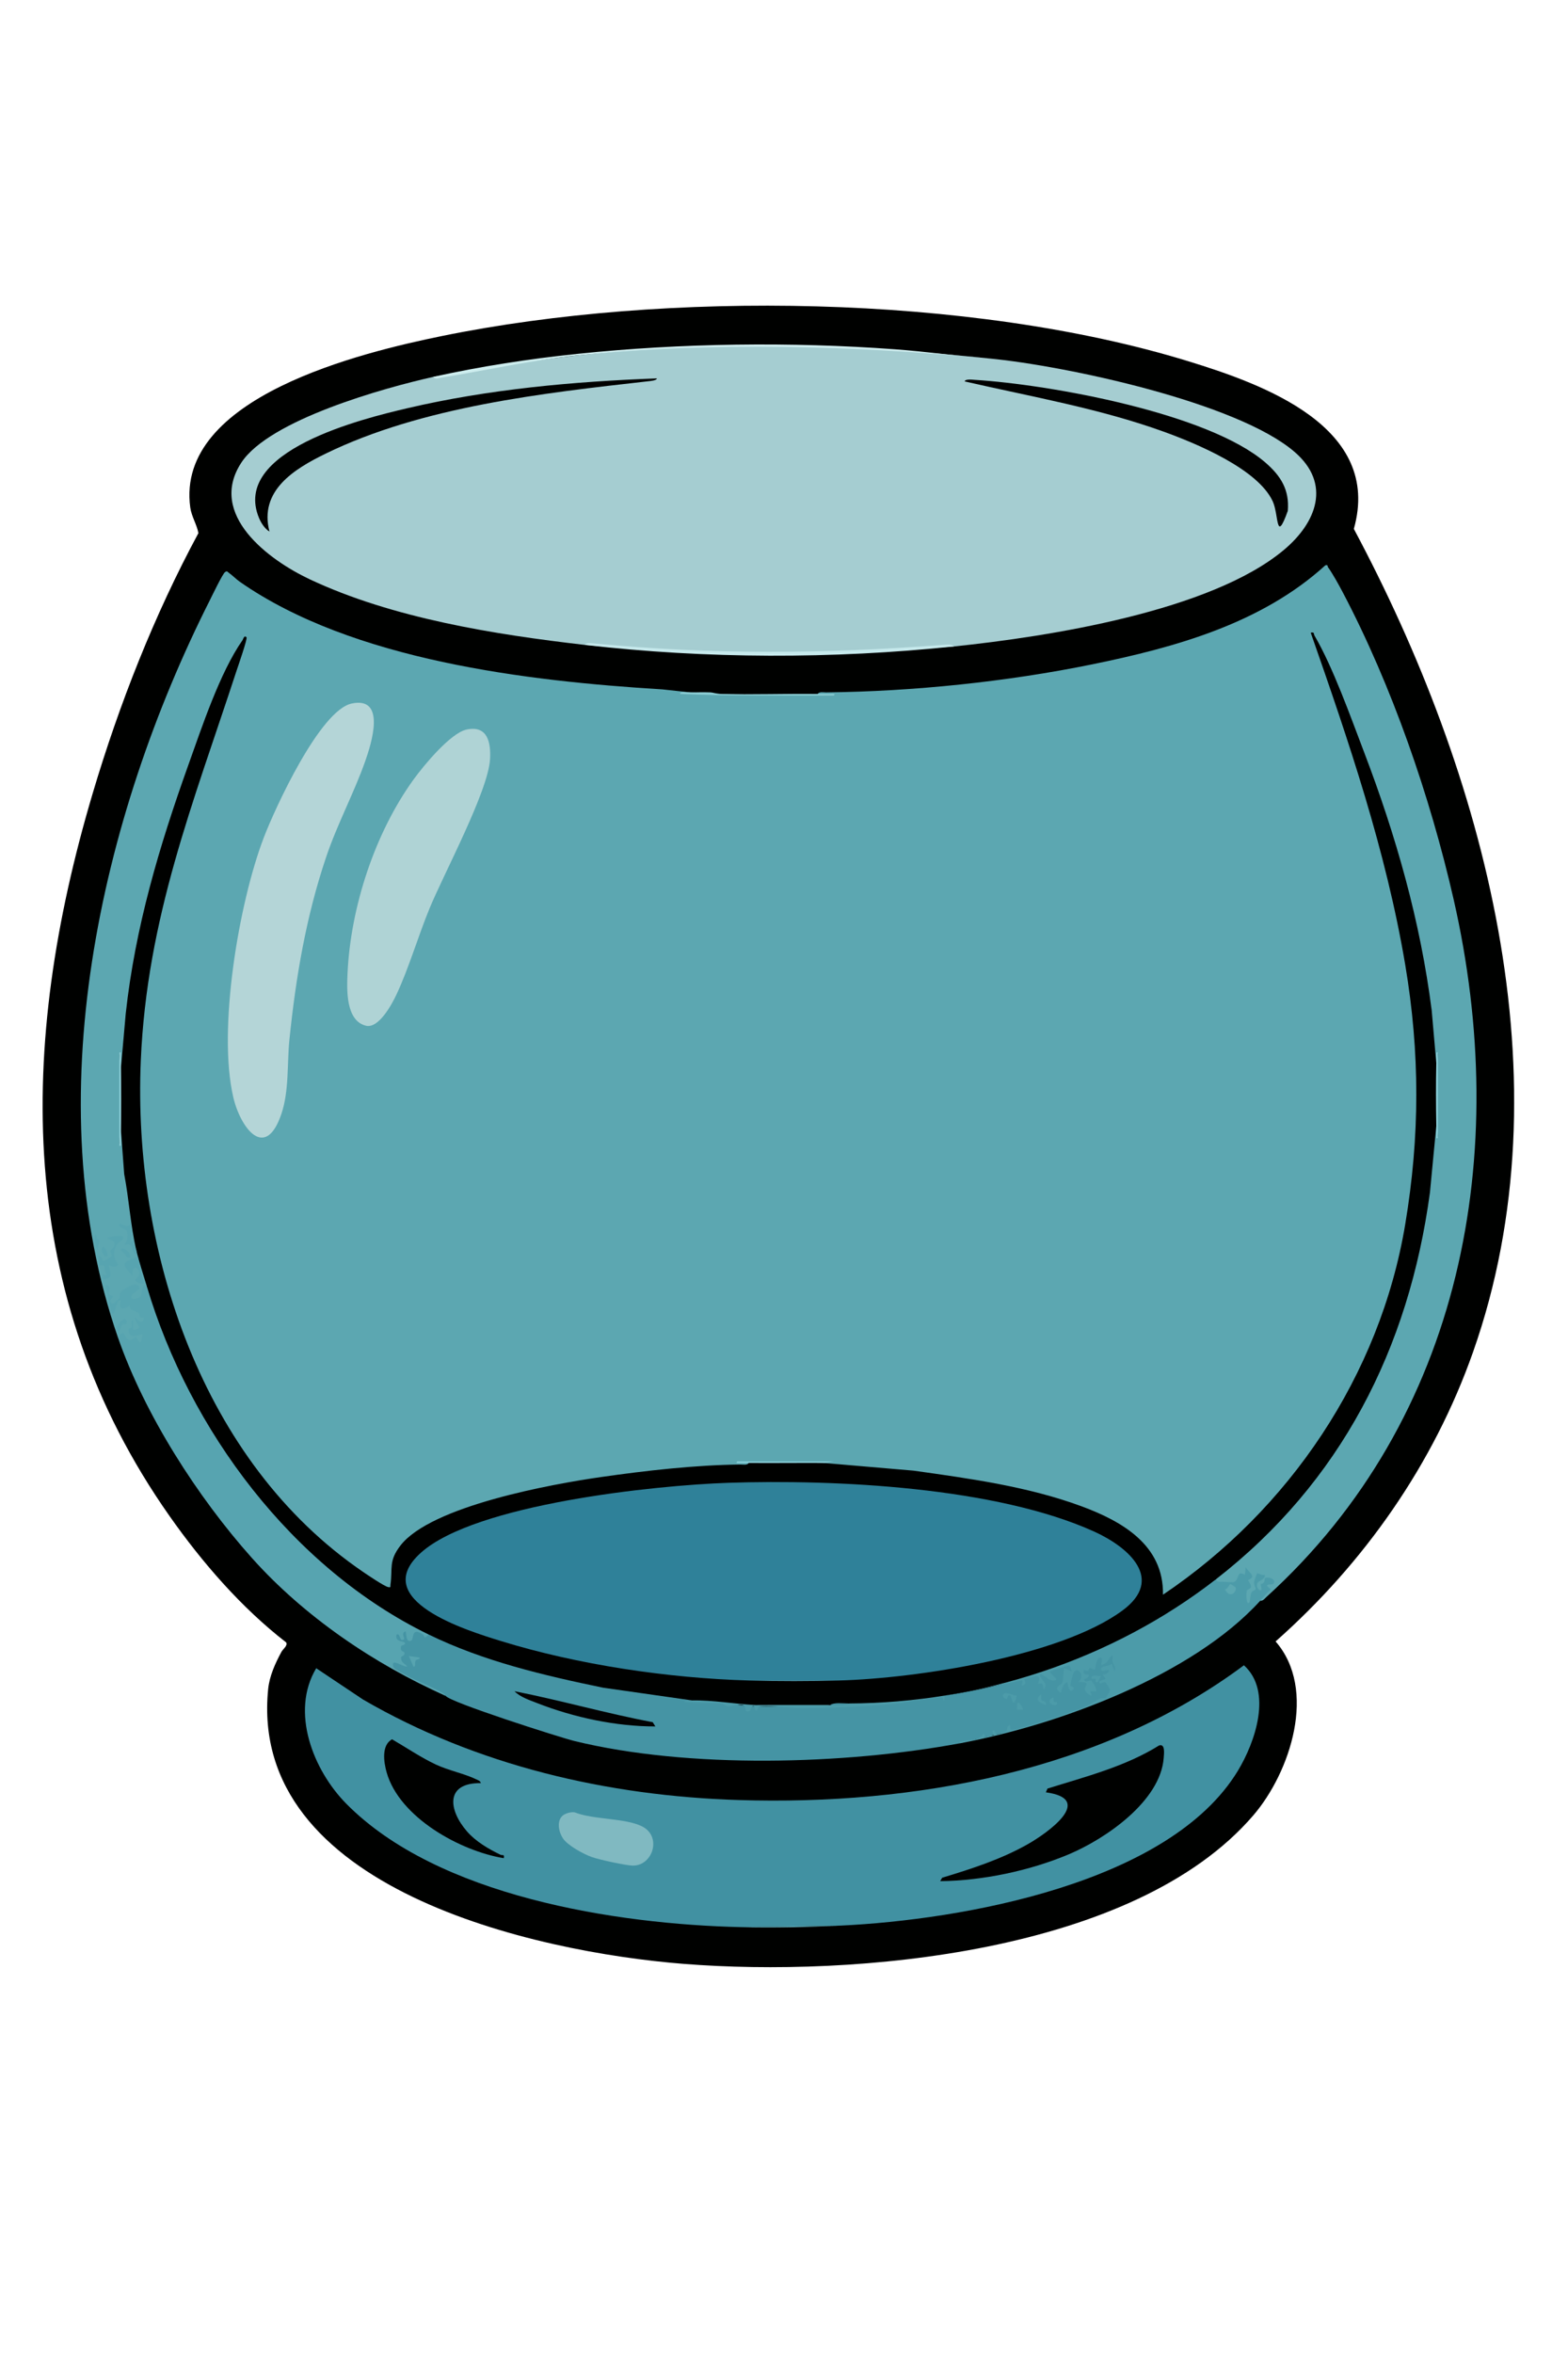 <?xml version="1.0" encoding="UTF-8"?>
<svg id="Layer_1" xmlns="http://www.w3.org/2000/svg" version="1.1" viewBox="0 0 1024 1536">
  <!-- Generator: Adobe Illustrator 29.5.1, SVG Export Plug-In . SVG Version: 2.1.0 Build 141)  -->
  <defs>
    <style>
      .st0 {
        fill: #57a4b0;
      }

      .st1 {
        fill: #69b8c4;
      }

      .st2 {
        fill: #b4d5d7;
      }

      .st3 {
        fill: #020202;
      }

      .st4 {
        fill: #d1eff1;
      }

      .st5 {
        fill: #8ad1db;
      }

      .st6 {
        fill: #4594a4;
      }

      .st7 {
        fill: #5daec2;
      }

      .st8 {
        fill: #8accd3;
      }

      .st9 {
        fill: #5ca7b1;
      }

      .st10 {
        fill: #c6e9ec;
      }

      .st11 {
        fill: #cdedee;
      }

      .st12 {
        fill: #2f8199;
      }

      .st13 {
        fill: #afd3d5;
      }

      .st14 {
        fill: #8bd2dc;
      }

      .st15 {
        fill: #010100;
      }

      .st16 {
        fill: #4c9ba9;
      }

      .st17 {
        fill: #000100;
      }

      .st18 {
        fill: #4191a2;
      }

      .st19 {
        fill: #a5cdd1;
      }

      .st20 {
        fill: #90d1da;
      }

      .st21 {
        fill: #80b9c1;
      }
    </style>
  </defs>
  <path class="st17" d="M186.86,1072.13c-29.32-22.73-54.76-52.1-76.08-82.4C9.23,845.41,11.78,681.97,60.5,518c17.31-58.27,40.23-116.56,69.08-169.99-1.08-5.73-4.52-10.88-5.33-16.77-9.85-72.25,112.7-101.34,164.56-111.93,145.48-29.71,344.57-27.26,486.95,16.42,49.42,15.16,127.16,43.03,108.38,109.53,85.22,159.48,140.31,360.03,77.87,537.26-25.83,73.31-70.99,137.68-128.97,188.98,27.38,31.44,9.65,85.36-14.53,113.51-77.66,90.39-261.01,105.77-372,96.98-96.99-7.68-284.43-49.05-271.39-179.37.86-8.55,4.64-16.87,8.68-24.32.99-1.82,4.27-4.08,3.07-6.17Z"/>
  <path class="st9" d="M534,453c1.04-1.66,3.8-1,5.49-1.02,56.7-.59,118.21-6.94,173.71-18.29,54.27-11.1,110.52-26.62,152.34-64.67,1.94-.47,1.23.55,1.73,1.24,3.03,4.2,7.13,11.63,9.62,16.36,32.1,60.98,57.11,133.35,72.44,200.56,37.72,165.31,6.23,338.64-122.3,455.34-1.24,1.13-2.04,2.5-4.02,2.48l-.27-2.71c3.48-2.8,4.43-5.04,2.87-6.72.87,2.99-1.31,4.61-6.55,4.88-2.12,16.31-12.28,1.57-4.13-5.01l-1.32-3.13c2.45-4.4,2.43-5.41-.06-3.01-2.31-.72-4.07.67-5.28,4.17-2.32,1.94-17.01,2.5-14.25-2.48,1.3-2.24,2.7-4.49,4.64-6.23,25.59-22.92,46.49-42.34,66.63-70.69,46.23-65.07,66.15-142.45,70.62-218.09l2.1-1c.29,2.88.62,5.54,1,8-.95-17.96-.97-37.82,0-56-.38,2.15-.72,4.48-1,7l-2.07-.72c-5.08-89.25-36.08-181.93-72.54-264.91,46.31,128.9,84.79,264.45,50.04,400.6-21.95,86.01-77.26,162.02-150.33,211.92-3.57,2.72-4.55,1.24-5.63-2.56-1.34-37.43-44.25-52.45-75.45-60.68-47.84-12.63-96.44-17.02-143-20.55l-1.03-2.1c-15.45-.79-33.36-.7-49.7-.5-.04,0,.28.22.7.5,1.58,1.97.43,2.78-1.81,3.07-43.57,1.12-89.3,5.41-131.53,14.59-26.89,5.84-61.52,13.48-83.98,29.47-13.78,9.81-14.31,18.49-14.79,33.53-2.35,3.15-5.91,2.75-10.68-1.21-162.3-105.31-186.52-329.18-125.63-500.59l36.57-110.37c-8.88,14.22-15.09,29.96-21.11,45.62-27.91,72.6-50.99,150.87-54.94,226.89l-2.1,1.01c-.3-3.56-.63-6.9-1-10,.93,19.61.91,41.17,0,61,.36-3.11.7-6.45,1-10l2.06.74c1.23,23.86,4.84,48.16,8.94,72.43l-1,4.83q-1.43.44,0,0c4.57,5.64,8.16,16.82,7,24-1.26,14.1-19.89,11.99-7.39.54-7.01,1.32-9.65,4.33-8.21,11.58,3.56-1.91,5.65-1.58,6.28.99,5.1,1.92,12.95,8.23,5.86,12.08.56,2.63-1.01,4.3-3.58,4.65-7.62.55,4.03-.86,5.09.16,3.11,2.99-2.03,12.14-5.84,5.54-3.77,2.26-6.46.9-8.38-2.74-.74.99-1.82.83-2.84.21-53.53-154.45-11.57-339.37,60.14-481.36,1.46-2.9,8.3-17.15,9.83-18.18s1.53-.2,2.55.51c2.27,1.58,4.68,4.11,7.16,5.84,73.53,51.28,187.81,64.84,275.8,70.2l18.51,1.99c29.22,1.7,58.51,2.2,87.9,1.49.25,0-4,.27-4.9-.49Z"/>
  <path class="st19" d="M646,234c49.86,4.76,161.9,28.65,199.47,61.03,24.13,20.8,14.3,46.1-7,63.94-47.91,40.13-154.08,56.64-215.47,63.03-79.05,6.05-162.05,6.36-241-1-59.08-6.81-125.68-17.42-179.68-42.82-26.84-12.63-66.86-42.24-44.76-76.11,18.29-28.03,93.34-48.91,125.44-56.06,30.87-5.73,62.2-10.4,94-14,89.27-10.36,179.74-7.25,269,2Z"/>
  <path class="st18" d="M549,1257l-65,1c-81.74-1.85-198.15-20.04-257.9-80.6-21.53-21.82-36.65-59.88-19.59-88.4l30.57,20.42c74.35,43.13,159.59,62.95,245.38,65.62,114.46,3.57,236.87-18.71,329.9-87.97,18.87,16.99,7.36,50.21-3.94,68.85-44.67,73.64-180.25,97.35-259.42,101.08Z"/>
  <path class="st6" d="M291,1107c-12.57-5.83-24.68-12.46-36.32-19.87l.79-2.61c5.52-.86,6.36-3.13,4.32-8.58l.87-2.68c-4.97-1.97-5.52-8.51.53-7.76,3.79-4.1,5.89-1.68,6.43,2.88,1.03-6.88,5.42-4.4,9.74-1.66l2.64.26,6.67.94c52.41,23.61,109.63,32.87,164.42,39.91l.91,2.15c13.07,1.07,25.4,2.32,36.99,3.76,64.11,1.46,129.94-1.87,191.04-21.66,4.17.97,5.53.75,4.09-.68,1.12-1.53,14.47-5.84,15.84-5.19.8,4.15,10.54,2.52,13.43,1,.84-5.15,5.15-10.73,8.25-4.03,4.42-6.76,7.23-4.25,8.45,7.54-3.35.76-6.95,1.84-6.75,6.12,2.37,2.78,4.92,6.3,2.26,9.77-1.48,1.93-18.99,8.72-22.61,10.11-20.1,7.68-41,13.05-61.72,17.59-4.63,1.02-10.68,2.58-14.25,3.67-75.45,14.01-177.22,16.81-252-1.5-9.31-2.28-82.03-25.51-84-29.5Z"/>
  <path class="st0" d="M77,873c5.14-6.35,3.49-.15,7.02,1.58,2.03.99,3.72-2.4,4.96-1.57.89.6,3.18,8.18,4.01-2-.5-.58-9.38,4.61-9.02-3.43.03-.61,1.82-.47,2.02-1.24.38-1.46-.95-4.45.99-4.33v5.98c7.64-.27,1.52-3.79,1.02-7.99,2.6,1.81,5.06,5.57,5.99,0-4,.88-2.42-1.66-3.29-2.72-1.08-1.33-7.31-1.74-5.72-5.29-4.03,3.28-8.04,3.12-6-2.99-3.61-1.71-3.22,10.88-5.99,8-.64-.67-3.67-15.6-4-18,4.97-.06,1.2,4.18,2.43,6.03.56.83,2.47.86,2.57.98.31.4-4.07,3.41-.49,4.97.68.3,4.09-3.16,4.41-3.63.77-1.12.15-2.55.7-3.38,1.84-2.75,11.18-8.5,12.35-3.44.54,2.36-7.26,3.84-4.47,7.47,7.57-.64,4.91-2.84,6.98-8.03,1.31-3.27,1.47,2.37,2.51.01,1.44,1.57,2.94,3.21,3.69,5.23,11.35,30.46,21.27,56.28,38.26,84.46,18.9,31.34,42.07,60.24,69.14,84.9,22.15,20.17,42.8,32.86,68.28,47.85,1.88,1.11,3.29,2.85,4.63,4.55-3.85,3.79-2.18.92-4.22-.33-7.58-4.63-5.16,3.52-7.28,4.34-3.41,1.34-2.99-3.78-3.51-6.02-3.36.67-.62,4.7-.99,4.99-3.42,2.64-2-3.87-4.99-2.99-1.36,4.79,4.5,4.51,5,5.01,1.78,1.79-1.86,2-2.03,2.6-.99,3.71,1.97,3.58,2.05,3.89.76,3.16-2.11,1.79-2.05,3.92.1,3.36,2.52,3.35,4.03,5.58-3.43.08-11.16-6.16-9.02.33.21.63,9.69,5.93,11.36,6.85,5.73,3.16,21.26,8.97,22.66,11.84-46.54-20.61-92.52-51.91-126.51-89.99-35.51-39.78-70-93.55-87.49-144.01Z"/>
  <path class="st16" d="M794,1031c1.18,2.05,2.31,1.44,4.03,1.52,1.36.06,6.92.4,7.27.32,4.52-.96,1.72-8.25,7.69-4.85l.5-4.99c2.38,4.04,7.52,6.01,1.49,8.51,4.58,6.55-.05,4.89-.85,7.13-.16.45-.64,10.02,1.86,7.35.25-.26.55-5,1.22-6.33.76-1.51,2.78-1.53,2.83-2.26.07-.94-1.23-2.76-1.05-4.82.05-.58,1.82-5.4,2.05-5.58.2-.15,3.54,1.61,4.95.99.61,3.13-4.23,3.68-4.89,5.64-1.27,3.8,3.39,6.18,2.68,3.04-.99-4.42-.14-1.46,1.63-3.76.69-.89.23-2.85,1.13-3.01,1.88-.32,6.54.48,5.43,3.57-.67,1.88-8.24-.62-1.99,4.01-2.61,2.25-4.7,4.98-7,7.51-44.58,48.94-132.14,81.14-196,93l-.5-.99c4.37-1.24,13.98-.81,15.52-5,1.72-.42.64,1.5,1.07,1.88.22.2,4.39-1.63,5.91-.9l-1-2.98c2.52-1.18,1.72,1.97,2.6,2.07.94.11,5.91-1.47,6.85-2.02.44-.26-.04-3.42,2.06-4.06l.52,2.98c1.72,1.77,42.19-12.16,47.24-14.22,4.6-1.87,7.75-4.5,11.72-6.14.87-.36,2.18.41,2.98-.1.87-.55,3.07-4.88,2.87-5.87-.06-.27-2.76-4.41-2.98-4.57-.89-.65-4.39,2.71-3.84-.57l3.99-1.53-2-2.98c1.51.55,5.36-1.58,3.99-3.01-.17-.18-5.16,1.92-4.97-.5.17-2.17,5.78-1.71,6.97-3.5l2,5c.96-2.74-1.1-4.63-1.51-6.5-.21-.98,1.36-6.75-1.72-2.2-2.01,2.97-1.65,2.9-5.27,4.7-1.03-.56,1.54-5.09-1-4.97s-3.19,7.68-3.51,7.99c-.25.24-2.29-1.24-3.42-1.1-.81.1.24,3.29-3.57,1.1-1.47,4.41,3.02,2.38,3.01,3.51-.04,2.59-3.29,2.13-3.01,2.99.78,2.4,3.77-.01,4.83.61.34.2,3.88,5.79,3.17,6.89h-4s.99,3,.99,3c-1.7-.39-4.05-2.32-4.46-3.98-.63-2.55,4.81-5.46-4.54-5.03,5.78-3.72-1.16-12.08-3.35-4.75-.23.78-1.68,6.88-1.71,7.25-.02.16,4.39,1.22,1.06,3.03-2.16,1.18-2.72-5.29-3.01-5.51-2.74,1.11-3.56,4.34-4,7-6.21-3.34.12-4.72.82-6.65.55-1.52.81-8.94,1.2-9.34l4.99,1.99-1.6-4.01-12.39,4.03c-1.34,1.69,6.96,5.35,2.48,5.99-3.98.57-7.62-5.4-9.48-3.99.52,4.37,6.38,5.42,2.49,9.99.08-6.02-2.68-3.3-3.5-4-.31-.27,2.6-4.89-1.42-4.98-.39,0-7.32,1.72-7.59,2-.32.32,1.7,2.91-.5,3.98-3,1.45,1.17-4.08-1.93-2.95l-49.53,10-.53,2.96c-.86.29-.08-1.74-1.14-2.02-3.01-.79-24.49,3.49-29.86,4.02-19.14,1.9-42.27,2.97-61.95,3.06-5.13.02-25.89-2.36-28.34-.79-.15.09-.31,3.35-2.17,1.67-.14-.13.12-3.59-2.02-1.94-.54.42.08,3.66-3.51,3-1.04-.19.06-3.11-2.13-3.88-3.43-1.21-7.36.92-9.93.77-1.49-.09-2.68-1.79-4.89-1.95-7.71-.57-15.8-.21-23.55-.95-.06-1.8,3.74-.96,4.99-.99,1.57-1.51,3.43-2.33,5.58-1.96l35.92,3c16.32-.89,32.49-.24,48.5,1.96l12-1c2.32-.97,4.71-1.91,7.24-2.09,43.5-3.12,78.94-7.05,120.75-21.26,40.71-13.84,69.67-31.43,105.05-54.87,2.1-1.39,4.54-2.14,6.96-2.78Z"/>
  <path class="st4" d="M646,234c-87.66-8.36-180.87-11.14-269-2-.87-.28-.86-.62,0-1,67.91-7.07,139.43-7.97,207.49-2.99,20.53,1.5,40.99,4.46,61.51,5.99Z"/>
  <path class="st10" d="M623,422c-79.4,8.26-161.62,8.15-241-1,1-1.6,3.86-1.16,5.48-1,79.31,7.52,149.69,6.87,228.98.96,1.87-.14,5.26-.57,6.54,1.04Z"/>
  <path class="st11" d="M377,231v1c-29.74,3.08-59.36,9.73-88.96,14.55-1.53.25-4.06,1.33-5.04-.55,30.8-6.86,62.6-11.73,94-15Z"/>
  <path class="st8" d="M451,452c4.14-.07,8.39-.17,12.54-.04,2.37.07,4.55,1.03,6.92,1.08,21.15.47,42.39-.27,63.54-.04,2.83.03,5.68-.09,8.52,0,.87.03,3.6-.41,1.98,1.01-33.53-.06-67.11.43-100.49-1.02.57-1.88,5.3-.96,6.99-.99Z"/>
  <path class="st1" d="M549,1257c-21.51,1.01-43.38,1.49-65,1l65-1Z"/>
  <path class="st17" d="M538,955l58.49,5.01c36.7,5.13,74.86,10.37,109.75,23.25,26.64,9.84,53.83,25.41,53.25,57.74,82.48-55.45,141.74-143.06,158.21-241.79,9.61-57.58,9.67-111.95,0-169.42-12.53-74.43-36.9-145.86-61.71-216.78,2.66-.56,1.73.67,2.49,1.96,12.03,20.5,23.56,53,32.26,75.78,20.88,54.68,36.8,110.43,44.24,168.76l3.01,34.49c.67,13.63.69,27.37,0,41l-4.14,43.36c-13.75,102.01-58.34,189.35-139.86,252.64-67.74,52.59-153.82,80.74-240,81l-12,1c-16.17.06-32.36-.08-48.54.04-13.41-.7-28.15-3.31-41.46-3.04l-58.19-8.31c-38.95-8.06-77.96-17.23-113.81-34.69-89.09-43.36-156.25-133.6-184-227-2.29-7.72-5.2-16.26-7-24-3.77-16.17-4.74-33.29-7.88-49.62l-2.12-28.38c-.72-13.64-.72-27.36,0-41l3.13-35.37c6.16-56.3,21.89-109.17,40.85-162.15,8.81-24.61,20.66-60.56,35.43-81.6.43-.61,1.03-3.52,2.59-1.87.79.83-5.66,19.28-6.54,21.95-28.25,86.35-58.54,161.15-62.5,254.5-5.25,123.62,39.58,261.78,145.32,333.76,2.86,1.95,13.74,9.32,16.21,9.8,2.01.39,1.34-.28,1.51-1.5,1.54-10.75-1.37-15.33,6.47-25.54,19.93-25.96,99.2-40.23,131.19-44.81,29.26-4.18,61.33-7.84,90.85-8.15,1.69-.02,4.45.64,5.49-1.02,16.3-.77,32.7-.85,49,0Z"/>
  <path class="st2" d="M229.73,459.23c22.71-4.74,12.78,26.31,8.75,37.74-7.37,20.86-18.22,40.95-25.49,62.51-13.08,38.75-19.8,78.35-23.97,119.03-1.62,15.84-.11,33.55-5.28,48.72-10.56,30.97-26.8,8.82-31.41-11.04-10.28-44.27,3.58-126.67,19.94-169.44,7.34-19.2,36.7-83.18,57.48-87.52Z"/>
  <path class="st13" d="M304.72,476.23c13.72-2.87,15.92,8.44,15.31,19.31-1.16,20.87-30.12,74.65-39.52,97.48-7.49,18.18-13.48,38.95-21.66,56.34-2.98,6.34-11.58,22.23-19.85,20.22-13.29-3.23-12.52-23.73-12.04-34.12,1.97-43.22,17.83-91.74,43.23-126.77,6.41-8.84,24.03-30.26,34.54-32.45Z"/>
  <path class="st0" d="M80.01,807.01c2.08,2.07-2.79,3.83-3.47,5.02-2.87,5.01-2.64,8.81.47,13.46-1.73,2.64-3.57.85-6,.53,1.34,5.33,2.77,9.19-4,9v-3s2.99.51,2.99.51c-1.59-1.18-1.4-5.59-2.24-6.33-.51-.45-2.25.08-2.59-.28-.52-.55.08-4.48-1.16-5.89,2.83-.97,2.07,2.57,3.5,2.99,1.27.37,5.23-2.87,5.35-3.18.41-1.07-.85-2.23-.86-3.23,0-.59,7.56-5.67-1.99-8.08.54-1.37,9.16-2.34,10-1.5Z"/>
  <path class="st0" d="M93.99,837.99c-2.31.25-4.48-.84-5.99-2.5,7.75-4.26-2.16-14.28-1.5-2.5-7.91-9.45-6.76-7.82,3.48-12.99l4.01,17.99Z"/>
  <path class="st5" d="M489,955c-1.82-.01-3.66.06-5.48,0-.87-.03-3.64.42-2.02-1.01h62.99s-6.5,1-6.5,1c-16.32-.09-32.68.12-49,0Z"/>
  <path class="st20" d="M79,697c.17,13.62.17,27.38,0,41-.04,3.32.04,6.67-.01,9.99h-.99s0-60.99,0-60.99h.99c.05,3.33-.03,6.68.01,10Z"/>
  <path class="st0" d="M89,816c.14.42.34,2.96-.5,3-3.38-3.24-1.34-8.71-7.5-6,2.02-2.32,2.89-6.46,1.87-9.37-.52-1.47-6.85-2.81-4.86-4.62,1.28-1.17,4.89,3.59,6.99,0,.2,4.31,1.45,7.69.02,11.99l1.98-1.99c-1.24,3.33,1.48,5.42,2.01,7Z"/>
  <path class="st14" d="M938,694c.05-2.32-.05-4.67.01-6.99h.99s0,55.99,0,55.99h-.99c-.05-2.66.04-5.34-.01-8-.24-13.59-.29-27.41,0-41Z"/>
  <path class="st0" d="M80.22,864.3c-1.18.9-1.32,4.51-3.21,4.69-2.64-2.79,2.97-7.94,4.49-7.97.51-.01,2.03,1.53,1,2.99-.71,1.02-1.86-.03-2.29.29Z"/>
  <path class="st0" d="M84.99,821c-2.16.58-2.37-1.37-3.34-2.17-7.54-6.19,3.99-4.43,3.34,2.17Z"/>
  <path class="st0" d="M63.35,808.66c.23.41,1.6.38,1.68.99.23,1.62-1.49,4.32-1.04,6.34-1.49-.46-1.88-5.19-1.98-6.52-.08-1.16-.05-2.32,0-3.47,1.68-.28.68,1.47,1.34,2.66Z"/>
  <path class="st0" d="M69.99,820c-2.74,1.05-5.15-6.07-2.49-5.97,1.39.05,3.22,4.33,2.49,5.97Z"/>
  <path class="st17" d="M428.99,247.01c-.14,1.42-4.45,1.74-5.62,1.87-68.97,7.75-147.76,16.53-210.74,47.26-20.5,10-43.62,24.15-36.65,50.86-3.02-1.79-5.42-5.53-6.77-8.72-18.52-44.02,67.96-65.05,96.76-71.79,53.3-12.47,108.33-17.43,163.01-19.48Z"/>
  <path class="st15" d="M630.01,248.99c.29-1.77,5.2-1.11,6.54-1.03,49.22,3.05,152.57,21.72,189.93,54.07,9.91,8.59,15.71,17.7,14.53,31.47-7.93,22.03-5.78,2.62-9.82-6.19-9.74-21.25-50.32-37.98-71.41-45.59-42.03-15.16-86.33-22.75-129.77-32.74Z"/>
  <path class="st17" d="M614.01,1227.99l1.27-2.23c19.09-5.77,38.64-12.08,56.02-21.96,12.53-7.13,44.23-29.39,11.71-33.8l1.05-2.44c24.85-7.79,50.57-14.26,72.88-28.14,4.11-1.35,3.25,5.32,3.04,8.07-2.08,28.33-38.1,52.93-62.01,62.98-25.63,10.77-56.16,17.19-83.96,17.53Z"/>
  <path class="st17" d="M314,1163.99c-23.57-.26-21.07,17.7-9.02,31.53,5.79,6.65,13.94,11.38,21.83,15.22,1.35.66,2.75-.64,2.19,2.25-28.39-4.64-68.14-26.54-76.5-55.99-1.9-6.69-3.51-17.85,3.55-21.61,9.33,5.42,18.84,11.9,28.59,16.47,8.49,3.97,18.58,5.9,26.35,9.65,1.17.56,2.75.99,3,2.49Z"/>
  <path class="st21" d="M367.32,1185.32c1.76-1.61,5.64-2.69,8.03-2.24,12.11,4.85,32.94,3.64,43.93,9.14,13.12,6.57,7.11,25.48-5.76,25.62-4.42.05-22.55-3.95-27.21-5.65-5.36-1.96-15.68-7.49-18.76-12.24-2.64-4.05-4.14-11.06-.23-14.63Z"/>
  <path class="st3" d="M427.99,1126.99c-25.78.03-53.3-5.88-77.24-15.25-4.89-1.91-11.13-3.95-14.75-7.74,30.18,5.95,59.95,14.51,90.27,20.21l1.72,2.77Z"/>
  <path class="st16" d="M664,1107.01c-2.44,9.77-3.35.57-4.02,0-1.86-1.6-2.05,2.03-2.48,2.02-1.34-.02-2.79-1.13-2.5-2.51.62-3,7.15.53,9,.49Z"/>
  <path class="st0" d="M273.99,1082.01c.35,1.58-1.84.9-2.5,1.94-.99,1.57.42,4.15-1.48,4.04l-3.01-6.99,6.99,1.01Z"/>
  <path class="st16" d="M680.21,1109.81c.44.8,3.55.67,2.78,3.19-4.02-1.46-7.87-3.22-3-7,.08,1.21-.38,2.73.22,3.81Z"/>
  <path class="st16" d="M719,1094.01l-2.02,3.98c-4.07.39,1.52-2.84-3.98-2-.8-3.57,3.92-1.54,6-1.99Z"/>
  <path class="st16" d="M688.29,1110.72c.38.54,1.59.2,1.68.3.7.8.33,2.32-1.49,2-3.78-.66-4.17-3.66-.49-5.03.03.88-.21,1.99.3,2.72Z"/>
  <path class="st16" d="M665.98,1112.02c.18.13,2.52,3.57,2.01,3.97h-4c.81-1.26-.8-5.93,1.98-3.97Z"/>
  <path class="st9" d="M806.85,1036.13c1.34,2.26-3.44,8.32-6.85,1.36,1.45.09,3.07-3.46,3.49-3.47.2,0,3.26,1.94,3.36,2.11Z"/>
  <path class="st6" d="M554,1112c-2.98,1.84-8.22.98-12,1,2.98-1.84,8.22-.99,12-1Z"/>
  <path class="st12" d="M548,1097h-59c-52.56-1.5-111.57-10.25-161.77-25.73-21.85-6.74-87.15-26.66-52.24-57.78,35.53-31.68,152.78-43.93,200.47-45.53,70.16-2.35,175.05,2.74,239.21,31.87,22.21,10.08,46.34,30.95,18.24,51.58-40.85,29.99-134.66,44.23-184.91,45.59Z"/>
  <path class="st7" d="M548,1097c-19.16.52-39.85.55-59,0h59Z"/>
</svg>